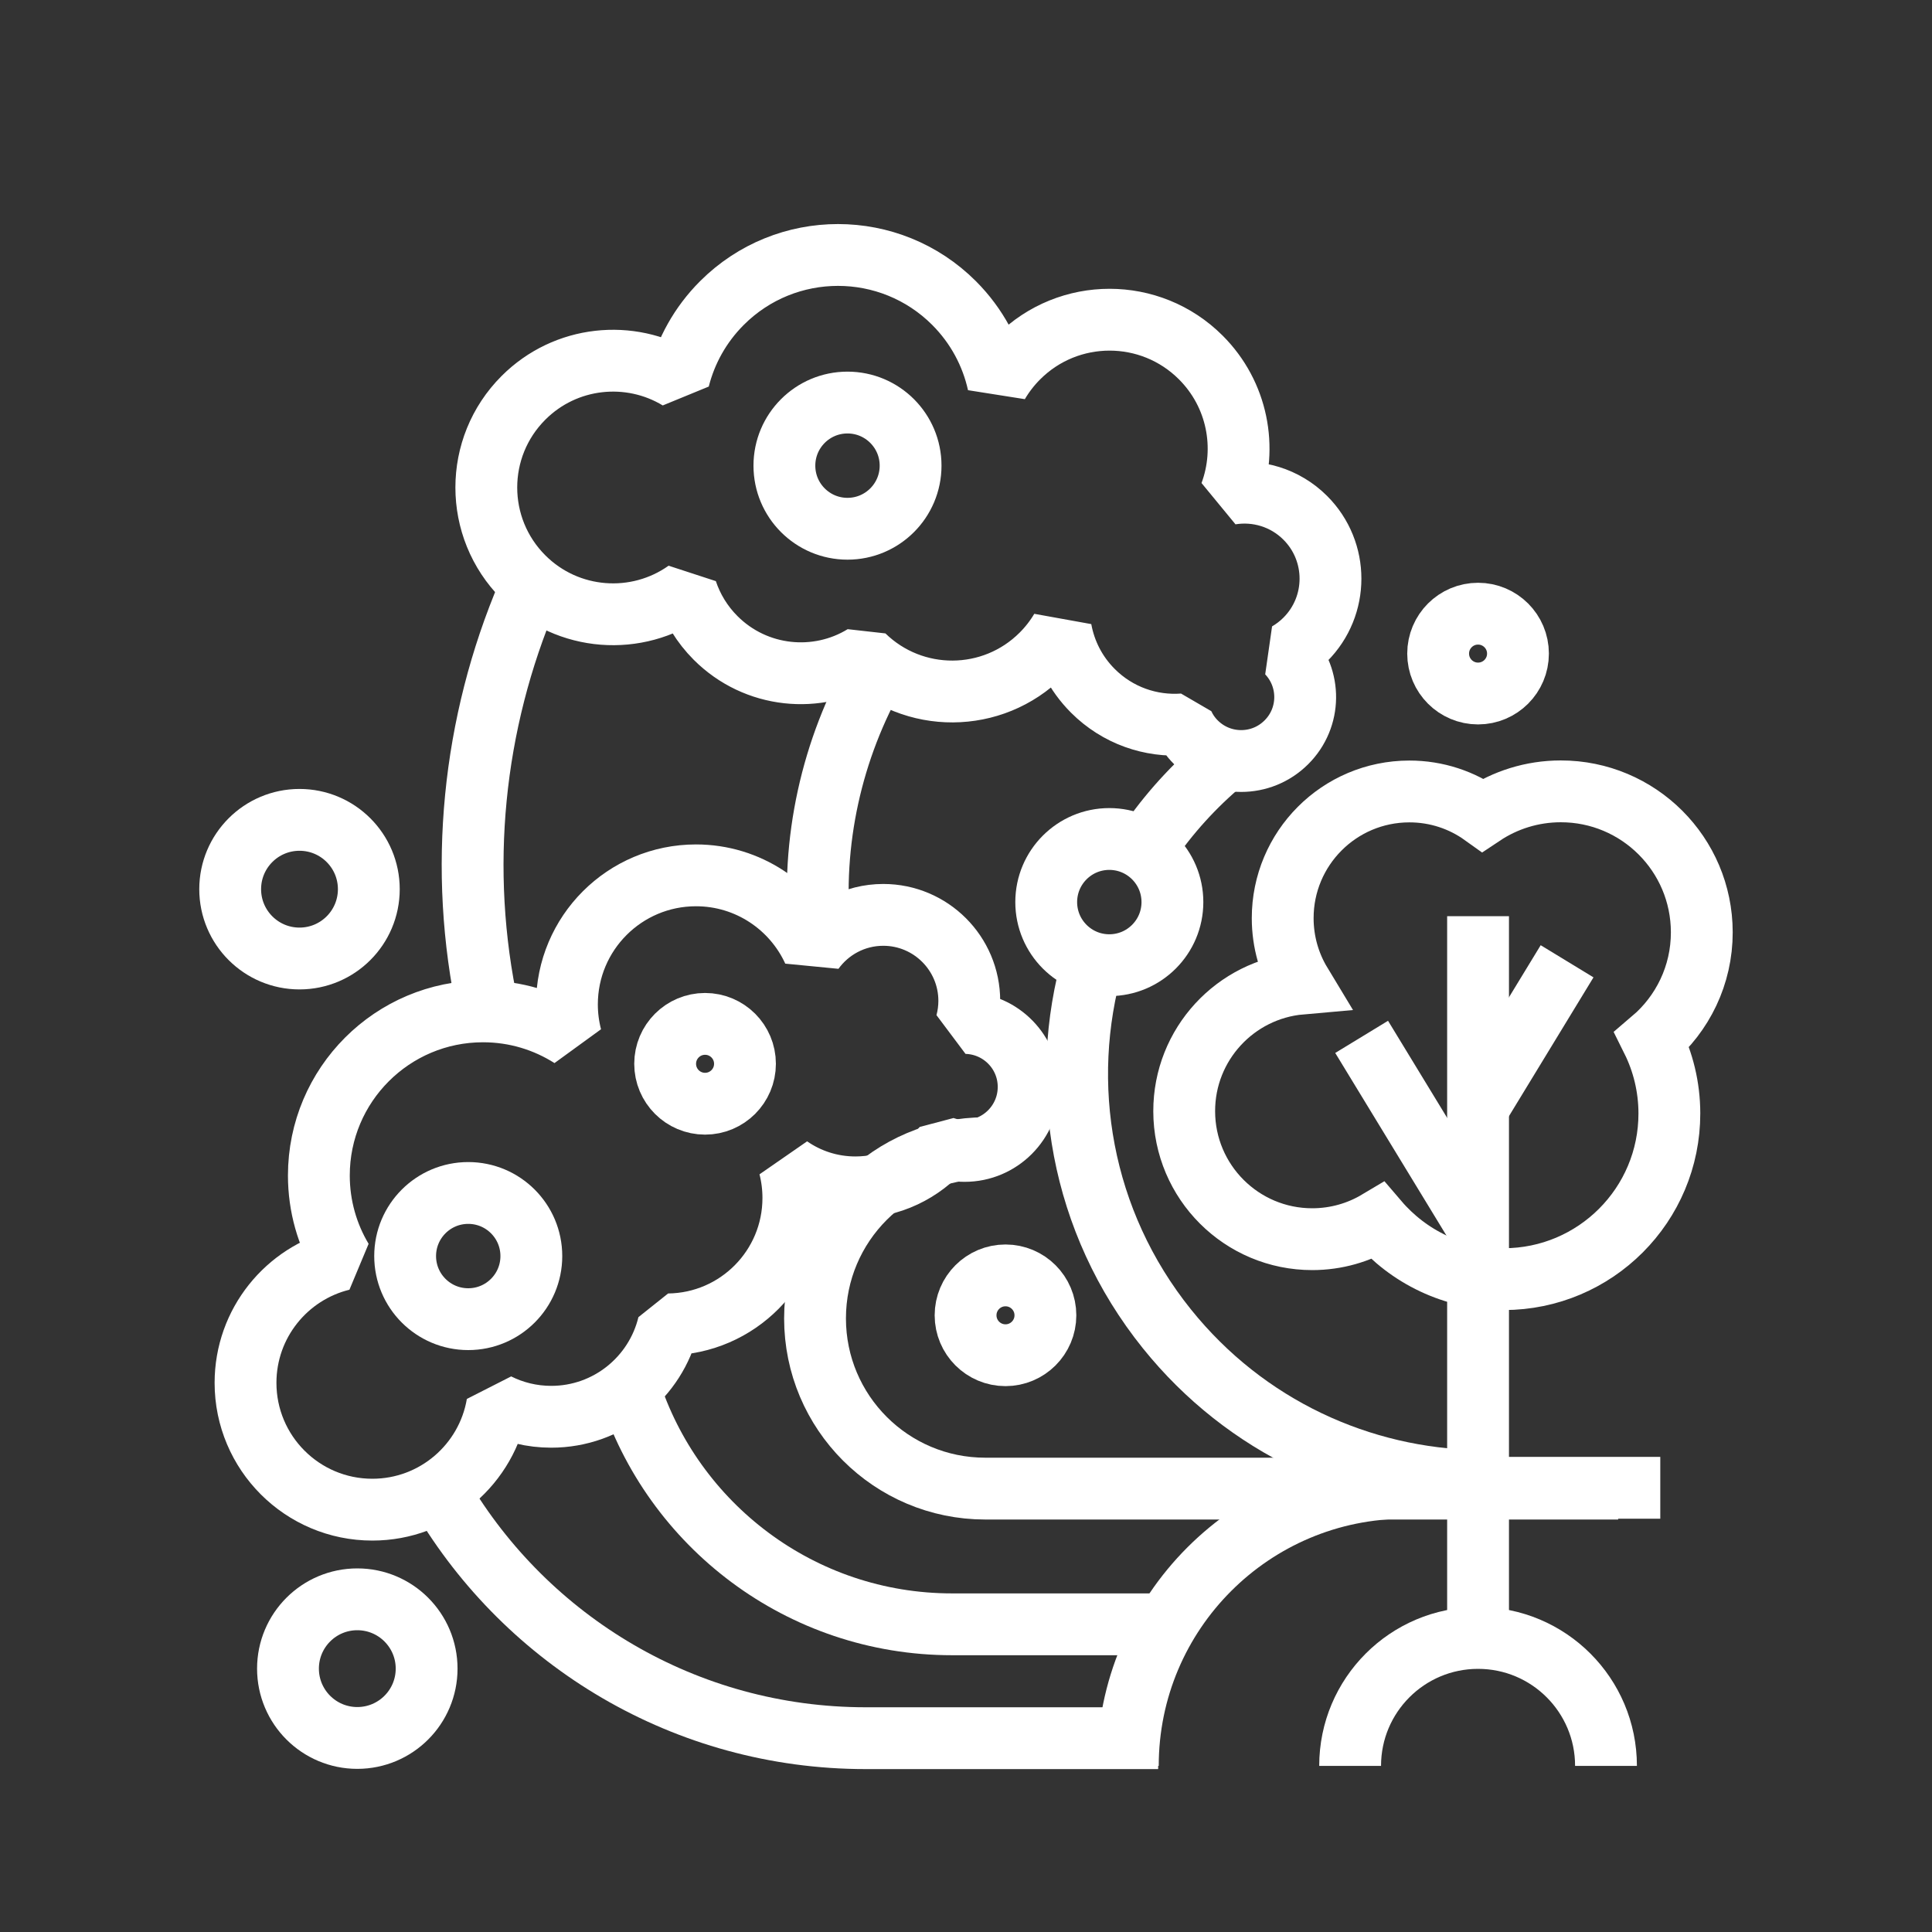 <?xml version="1.0" encoding="utf-8"?>
<!-- Generator: Adobe Illustrator 24.1.0, SVG Export Plug-In . SVG Version: 6.00 Build 0)  -->
<svg version="1.1" xmlns="http://www.w3.org/2000/svg" xmlns:xlink="http://www.w3.org/1999/xlink" x="0px" y="0px"
	 viewBox="0 0 500 500" style="enable-background:new 0 0 500 500;" xml:space="preserve">
<rect x="0" y="0" width="500" height="500" fill="#333333" stroke="none"/>
<style type="text/css">
	.st0{fill:none;stroke:#FFFFFF;stroke-width:16;stroke-miterlimit:10;}
	.st1{display:none;}
	.st2{display:inline;}
	.st3{fill:none;stroke:#D1D3D4;stroke-width:2;stroke-miterlimit:10;}
	.st4{display:inline;fill:none;stroke:#BCBEC0;stroke-width:4;stroke-miterlimit:10;}
	.st5{fill:none;stroke:#BCBEC0;stroke-width:4;stroke-miterlimit:10;}
	.st6{display:inline;fill:none;stroke:#D1D3D4;stroke-width:2;stroke-miterlimit:10;}
	.st7{display:none;opacity:0.35;fill:none;stroke:#000000;stroke-width:16;stroke-miterlimit:10;}
	.st8{fill:none;stroke:#FFFFFF;stroke-width:16;stroke-linejoin:bevel;stroke-miterlimit:10;}
	.st9{fill:#FFFFFF;}
	.st10{fill:none;stroke:#FFFFFF;stroke-width:16;stroke-linecap:square;stroke-miterlimit:10;}
	.st11{fill:none;stroke:#FFFFFF;stroke-width:16;stroke-linecap:round;stroke-miterlimit:10;}
	.st12{fill:none;stroke:#FFFFFF;stroke-width:8;stroke-miterlimit:10;}
</style>
<g id="Icons">
	<g>
		<path class="st0" d="M364.71,204.83c-18.11,0.02-32.77,14.71-32.75,32.82c0.01,6.19,1.73,11.97,4.71,16.9
			c-16.94,1.49-30.22,15.71-30.2,33.04c0.02,18.3,14.87,33.13,33.17,33.11c6.2-0.01,11.99-1.72,16.95-4.68
			c7.87,9.2,19.56,15.04,32.62,15.02c23.67-0.02,42.85-19.24,42.82-42.91c-0.01-6.84-1.63-13.31-4.48-19.04
			c7.88-6.7,12.89-16.69,12.87-27.84c-0.02-20.15-16.37-36.47-36.52-36.45c-7.46,0.01-14.39,2.26-20.17,6.11
			C378.37,207.07,371.81,204.82,364.71,204.83z"/>
		<circle class="st0" cx="287.09" cy="233.46" r="16.33"/>
		<circle class="st0" cx="121.18" cy="325.07" r="16.33"/>
		<circle class="st0" cx="92.47" cy="431.84" r="17.94"/>
		<path class="st0" d="M349.41,457.01c0-18.29,14.82-33.11,33.11-33.11s33.11,14.82,33.11,33.11"/>
		<circle class="st0" cx="260.22" cy="340.4" r="10.33"/>
		<circle class="st0" cx="182.47" cy="275.31" r="10.33"/>
		<path class="st8" d="M114.26,387.18c22.19,37.51,63.06,62.66,109.8,62.66h75.67"/>
		<path class="st8" d="M162.82,359.26c11.26,35.44,44.42,61.11,83.58,61.11h55.11"/>
		<path class="st8" d="M418.78,385.25h-163.8c-24.33,0-44.05-19.72-44.05-44.05v0c0-24.33,19.72-44.05,44.05-44.05"/>
		<circle class="st0" cx="219.33" cy="120.51" r="16.33"/>
		<circle class="st0" cx="77.51" cy="230.12" r="17.94"/>
		<circle class="st0" cx="382.52" cy="169.15" r="10.33"/>
		<path class="st8" d="M298.03,217.12c5.54-7.84,12.26-15.05,20.12-21.37"/>
		<path class="st8" d="M382.52,383.27c-30.26-0.48-60.09-13.93-80.53-39.37l0,0c-22.34-27.8-28.27-63.47-19.08-95.32"/>
		<path class="st8" d="M126.32,261.46c-7.88-36.46-4-74.23,10.36-107.95"/>
		<path class="st8" d="M212.14,241.88c-2.29-24.06,3.08-48.07,14.9-68.66"/>
		<line class="st0" x1="382.52" y1="237.11" x2="382.52" y2="423.9"/>
		<line class="st0" x1="352.39" y1="268.34" x2="382.52" y2="317.81"/>
		<line class="st0" x1="405.56" y1="248.78" x2="383.19" y2="285.51"/>
		<path class="st8" d="M429.68,385.04h-65.84c-39.75,0-71.96,32.22-71.96,71.97v0"/>
		<path class="st8" d="M250.1,264.75c0.48-1.83,0.75-3.74,0.75-5.72c0-12.29-9.97-22.26-22.26-22.26c-7.45,0-14.05,3.67-18.09,9.29
			c-5.27-11.51-16.89-19.52-30.38-19.52c-18.45,0-33.4,14.95-33.4,33.4c0,2.92,0.38,5.74,1.08,8.44c-6.59-4.2-14.4-6.64-22.8-6.64
			c-23.46,0-42.48,19.02-42.48,42.48c0,7.97,2.2,15.42,6.01,21.79c-14.34,3.51-24.99,16.44-24.99,31.87
			c0,18.12,14.69,32.82,32.82,32.82c16.25,0,29.74-11.82,32.35-27.33c4.2,2.1,8.93,3.29,13.94,3.29c14.72,0,27.05-10.19,30.35-23.91
			c17.89-0.21,32.32-14.77,32.32-32.71c0-2.8-0.35-5.51-1.01-8.1c4.84,3.37,10.73,5.35,17.07,5.35c9.08,0,17.2-4.04,22.7-10.41
			c1.74,0.62,3.61,0.98,5.57,0.98c9.15,0,16.56-7.42,16.56-16.56C266.22,272.3,259.04,265,250.1,264.75z"/>
		<path class="st8" d="M333.24,169.02c1.63-0.95,3.17-2.12,4.57-3.52c8.69-8.69,8.69-22.79,0-31.48
			c-5.27-5.27-12.53-7.34-19.36-6.22c4.42-11.87,1.86-25.74-7.68-35.28c-13.04-13.04-34.19-13.04-47.23,0
			c-2.06,2.06-3.8,4.33-5.21,6.73c-1.69-7.63-5.49-14.88-11.42-20.82c-16.59-16.59-43.49-16.59-60.08,0
			c-5.63,5.63-9.35,12.46-11.16,19.66c-12.62-7.66-29.3-6.04-40.2,4.87c-12.82,12.82-12.82,33.59,0,46.41
			c11.49,11.49,29.39,12.67,42.2,3.55c1.48,4.45,3.99,8.64,7.53,12.18c10.41,10.41,26.34,11.92,38.36,4.55
			c12.8,12.5,33.3,12.41,45.98-0.27c1.98-1.98,3.65-4.15,5.01-6.44c1.05,5.81,3.8,11.36,8.29,15.85c6.42,6.42,15.02,9.31,23.41,8.68
			c0.79,1.67,1.86,3.25,3.25,4.63c6.47,6.47,16.96,6.47,23.42,0C339.3,185.75,339.39,175.51,333.24,169.02z"/>
	</g>
</g>
<g id="Text" class="st1">
</g>
</svg>
